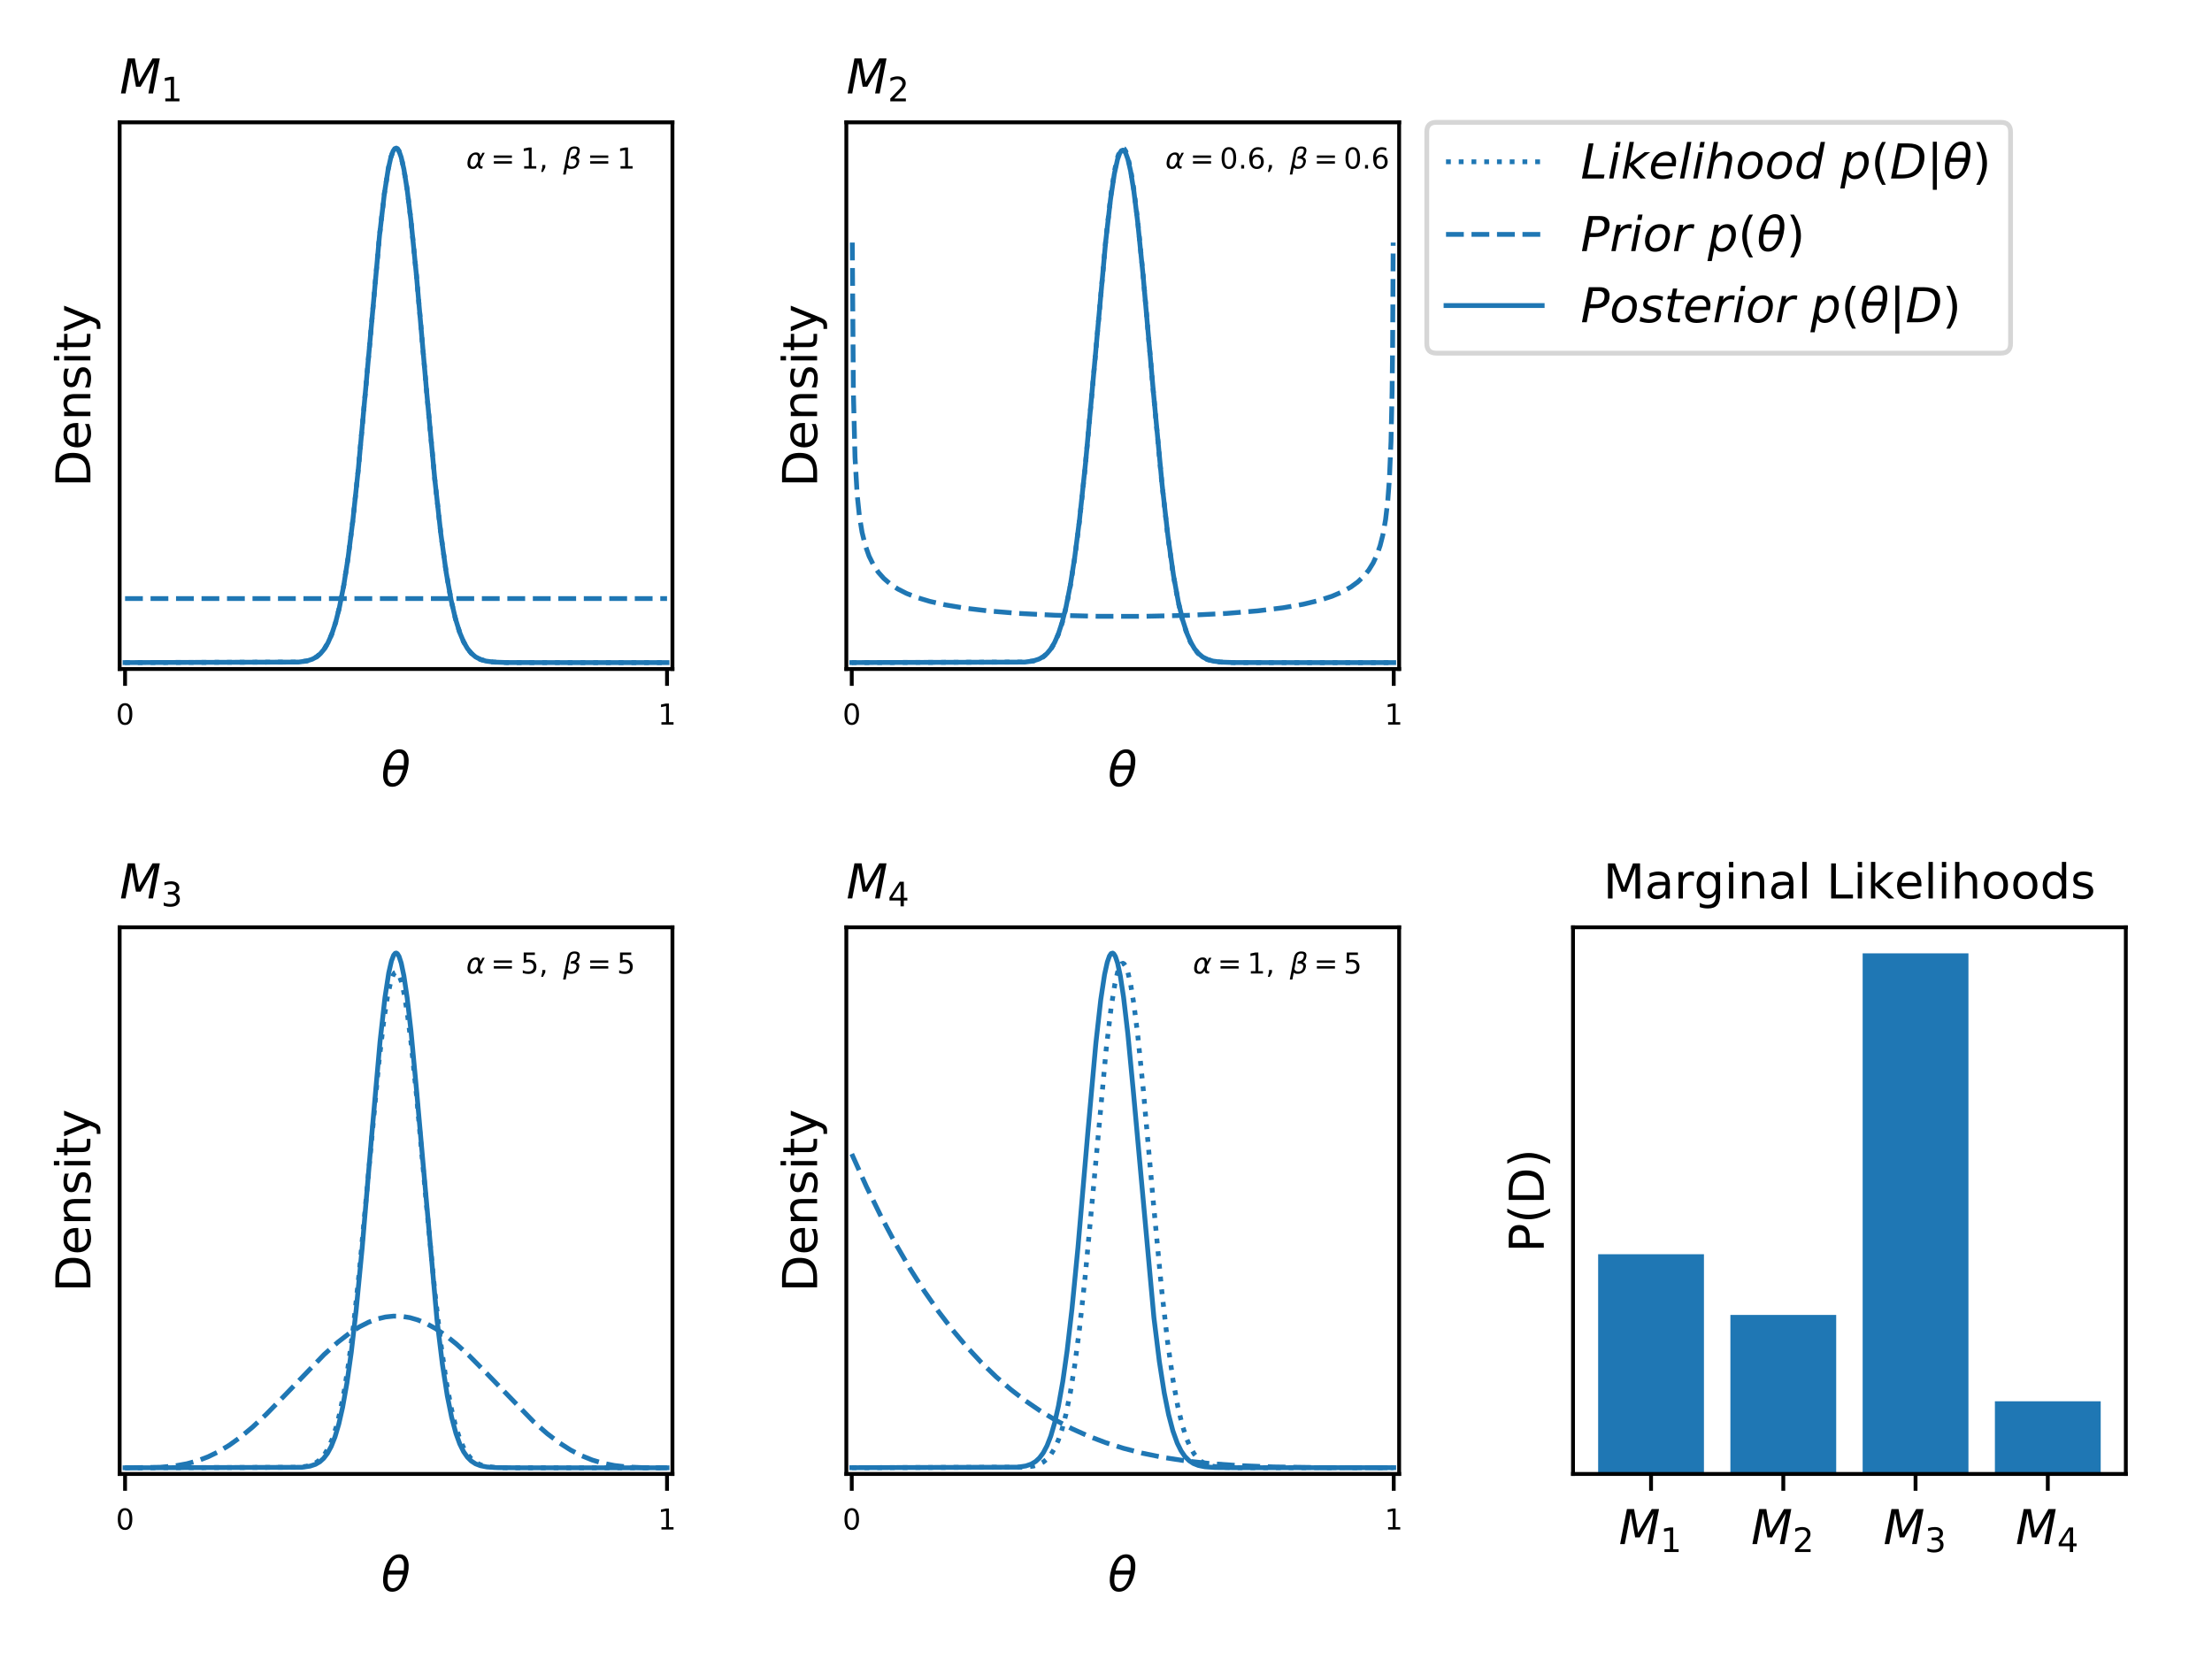 <?xml version="1.0" encoding="utf-8" standalone="no"?>
<!DOCTYPE svg PUBLIC "-//W3C//DTD SVG 1.1//EN"
  "http://www.w3.org/Graphics/SVG/1.1/DTD/svg11.dtd">
<!-- Created with matplotlib (http://matplotlib.org/) -->
<svg height="345pt" version="1.1" viewBox="0 0 460 345" width="460pt" xmlns="http://www.w3.org/2000/svg" xmlns:xlink="http://www.w3.org/1999/xlink">
 <defs>
  <style type="text/css">
*{stroke-linecap:butt;stroke-linejoin:round;}
  </style>
 </defs>
 <g id="figure_1">
  <g id="patch_1">
   <path d="M 0 345.6 
L 460.8 345.6 
L 460.8 0 
L 0 0 
z
" style="fill:#ffffff;"/>
  </g>
  <g id="axes_1">
   <g id="patch_2">
    <path d="M 24.88 139.12 
L 139.84 139.12 
L 139.84 25.44 
L 24.88 25.44 
z
" style="fill:#ffffff;"/>
   </g>
   <g id="matplotlib.axis_1">
    <g id="xtick_1">
     <g id="line2d_1">
      <defs>
       <path d="M 0 0 
L 0 3.5 
" id="m1133e0d19d" style="stroke:#000000;stroke-width:0.8;"/>
      </defs>
      <g>
       <use style="stroke:#000000;stroke-width:0.8;" x="26.007" xlink:href="#m1133e0d19d" y="139.12"/>
      </g>
     </g>
     <g id="text_1">
      <!-- 0 -->
      <defs>
       <path d="M 31.781 66.406 
Q 24.172 66.406 20.328 58.906 
Q 16.5 51.422 16.5 36.375 
Q 16.5 21.391 20.328 13.891 
Q 24.172 6.391 31.781 6.391 
Q 39.453 6.391 43.281 13.891 
Q 47.125 21.391 47.125 36.375 
Q 47.125 51.422 43.281 58.906 
Q 39.453 66.406 31.781 66.406 
z
M 31.781 74.219 
Q 44.047 74.219 50.516 64.516 
Q 56.984 54.828 56.984 36.375 
Q 56.984 17.969 50.516 8.266 
Q 44.047 -1.422 31.781 -1.422 
Q 19.531 -1.422 13.062 8.266 
Q 6.594 17.969 6.594 36.375 
Q 6.594 54.828 13.062 64.516 
Q 19.531 74.219 31.781 74.219 
z
" id="DejaVuSans-30"/>
      </defs>
      <g transform="translate(24.098 150.679)scale(0.06 -0.06)">
       <use xlink:href="#DejaVuSans-30"/>
      </g>
     </g>
    </g>
    <g id="xtick_2">
     <g id="line2d_2">
      <g>
       <use style="stroke:#000000;stroke-width:0.8;" x="138.713" xlink:href="#m1133e0d19d" y="139.12"/>
      </g>
     </g>
     <g id="text_2">
      <!-- 1 -->
      <defs>
       <path d="M 12.406 8.297 
L 28.516 8.297 
L 28.516 63.922 
L 10.984 60.406 
L 10.984 69.391 
L 28.422 72.906 
L 38.281 72.906 
L 38.281 8.297 
L 54.391 8.297 
L 54.391 0 
L 12.406 0 
z
" id="DejaVuSans-31"/>
      </defs>
      <g transform="translate(136.804 150.679)scale(0.06 -0.06)">
       <use xlink:href="#DejaVuSans-31"/>
      </g>
     </g>
    </g>
    <g id="text_3">
     <!-- $\theta$ -->
     <defs>
      <path d="M 45.516 34.672 
L 14.453 34.672 
Q 12.359 20.062 14.5 13.875 
Q 17.188 6.25 24.469 6.25 
Q 31.781 6.25 37.359 13.922 
Q 42.234 20.656 45.516 34.672 
z
M 47.016 42.969 
Q 48.344 56.844 46.625 61.719 
Q 43.953 69.438 36.766 69.438 
Q 29.297 69.438 23.828 61.812 
Q 19.531 55.672 16.156 42.969 
z
M 38.188 76.766 
Q 49.906 76.766 54.594 66.406 
Q 59.281 56.109 55.719 37.844 
Q 52.203 19.625 43.453 9.281 
Q 34.766 -1.125 23.047 -1.125 
Q 11.281 -1.125 6.641 9.281 
Q 2 19.625 5.516 37.844 
Q 9.078 56.109 17.719 66.406 
Q 26.422 76.766 38.188 76.766 
z
" id="DejaVuSans-Oblique-3b8"/>
     </defs>
     <g transform="translate(79.26 163.525)scale(0.1 -0.1)">
      <use transform="translate(0 0.234)" xlink:href="#DejaVuSans-Oblique-3b8"/>
     </g>
    </g>
   </g>
   <g id="matplotlib.axis_2">
    <g id="text_4">
     <!-- Density -->
     <defs>
      <path d="M 19.672 64.797 
L 19.672 8.109 
L 31.594 8.109 
Q 46.688 8.109 53.688 14.938 
Q 60.688 21.781 60.688 36.531 
Q 60.688 51.172 53.688 57.984 
Q 46.688 64.797 31.594 64.797 
z
M 9.812 72.906 
L 30.078 72.906 
Q 51.266 72.906 61.172 64.094 
Q 71.094 55.281 71.094 36.531 
Q 71.094 17.672 61.125 8.828 
Q 51.172 0 30.078 0 
L 9.812 0 
z
" id="DejaVuSans-44"/>
      <path d="M 56.203 29.594 
L 56.203 25.203 
L 14.891 25.203 
Q 15.484 15.922 20.484 11.062 
Q 25.484 6.203 34.422 6.203 
Q 39.594 6.203 44.453 7.469 
Q 49.312 8.734 54.109 11.281 
L 54.109 2.781 
Q 49.266 0.734 44.188 -0.344 
Q 39.109 -1.422 33.891 -1.422 
Q 20.797 -1.422 13.156 6.188 
Q 5.516 13.812 5.516 26.812 
Q 5.516 40.234 12.766 48.109 
Q 20.016 56 32.328 56 
Q 43.359 56 49.781 48.891 
Q 56.203 41.797 56.203 29.594 
z
M 47.219 32.234 
Q 47.125 39.594 43.094 43.984 
Q 39.062 48.391 32.422 48.391 
Q 24.906 48.391 20.391 44.141 
Q 15.875 39.891 15.188 32.172 
z
" id="DejaVuSans-65"/>
      <path d="M 54.891 33.016 
L 54.891 0 
L 45.906 0 
L 45.906 32.719 
Q 45.906 40.484 42.875 44.328 
Q 39.844 48.188 33.797 48.188 
Q 26.516 48.188 22.312 43.547 
Q 18.109 38.922 18.109 30.906 
L 18.109 0 
L 9.078 0 
L 9.078 54.688 
L 18.109 54.688 
L 18.109 46.188 
Q 21.344 51.125 25.703 53.562 
Q 30.078 56 35.797 56 
Q 45.219 56 50.047 50.172 
Q 54.891 44.344 54.891 33.016 
z
" id="DejaVuSans-6e"/>
      <path d="M 44.281 53.078 
L 44.281 44.578 
Q 40.484 46.531 36.375 47.5 
Q 32.281 48.484 27.875 48.484 
Q 21.188 48.484 17.844 46.438 
Q 14.5 44.391 14.5 40.281 
Q 14.5 37.156 16.891 35.375 
Q 19.281 33.594 26.516 31.984 
L 29.594 31.297 
Q 39.156 29.25 43.188 25.516 
Q 47.219 21.781 47.219 15.094 
Q 47.219 7.469 41.188 3.016 
Q 35.156 -1.422 24.609 -1.422 
Q 20.219 -1.422 15.453 -0.562 
Q 10.688 0.297 5.422 2 
L 5.422 11.281 
Q 10.406 8.688 15.234 7.391 
Q 20.062 6.109 24.812 6.109 
Q 31.156 6.109 34.562 8.281 
Q 37.984 10.453 37.984 14.406 
Q 37.984 18.062 35.516 20.016 
Q 33.062 21.969 24.703 23.781 
L 21.578 24.516 
Q 13.234 26.266 9.516 29.906 
Q 5.812 33.547 5.812 39.891 
Q 5.812 47.609 11.281 51.797 
Q 16.75 56 26.812 56 
Q 31.781 56 36.172 55.266 
Q 40.578 54.547 44.281 53.078 
z
" id="DejaVuSans-73"/>
      <path d="M 9.422 54.688 
L 18.406 54.688 
L 18.406 0 
L 9.422 0 
z
M 9.422 75.984 
L 18.406 75.984 
L 18.406 64.594 
L 9.422 64.594 
z
" id="DejaVuSans-69"/>
      <path d="M 18.312 70.219 
L 18.312 54.688 
L 36.812 54.688 
L 36.812 47.703 
L 18.312 47.703 
L 18.312 18.016 
Q 18.312 11.328 20.141 9.422 
Q 21.969 7.516 27.594 7.516 
L 36.812 7.516 
L 36.812 0 
L 27.594 0 
Q 17.188 0 13.234 3.875 
Q 9.281 7.766 9.281 18.016 
L 9.281 47.703 
L 2.688 47.703 
L 2.688 54.688 
L 9.281 54.688 
L 9.281 70.219 
z
" id="DejaVuSans-74"/>
      <path d="M 32.172 -5.078 
Q 28.375 -14.844 24.75 -17.812 
Q 21.141 -20.797 15.094 -20.797 
L 7.906 -20.797 
L 7.906 -13.281 
L 13.188 -13.281 
Q 16.891 -13.281 18.938 -11.516 
Q 21 -9.766 23.484 -3.219 
L 25.094 0.875 
L 2.984 54.688 
L 12.5 54.688 
L 29.594 11.922 
L 46.688 54.688 
L 56.203 54.688 
z
" id="DejaVuSans-79"/>
     </defs>
     <g transform="translate(18.8 101.289)rotate(-90)scale(0.1 -0.1)">
      <use xlink:href="#DejaVuSans-44"/>
      <use x="77.002" xlink:href="#DejaVuSans-65"/>
      <use x="138.525" xlink:href="#DejaVuSans-6e"/>
      <use x="201.904" xlink:href="#DejaVuSans-73"/>
      <use x="254.004" xlink:href="#DejaVuSans-69"/>
      <use x="281.787" xlink:href="#DejaVuSans-74"/>
      <use x="320.996" xlink:href="#DejaVuSans-79"/>
     </g>
    </g>
   </g>
   <g id="line2d_3">
    <path clip-path="url(#p0d84de27e0)" d="M 26.007 137.789 
L 62.109 137.682 
L 63.801 137.445 
L 64.93 137.088 
L 65.832 136.597 
L 66.622 135.944 
L 67.412 135.003 
L 68.201 133.683 
L 68.991 131.88 
L 69.781 129.481 
L 70.57 126.372 
L 71.473 121.815 
L 72.376 116.071 
L 73.391 108.124 
L 74.519 97.528 
L 76.099 80.291 
L 78.919 49.015 
L 79.934 40.26 
L 80.724 35.201 
L 81.288 32.703 
L 81.739 31.431 
L 82.078 30.919 
L 82.416 30.79 
L 82.642 30.919 
L 82.981 31.431 
L 83.432 32.703 
L 83.996 35.201 
L 84.673 39.434 
L 85.463 45.854 
L 86.591 57.128 
L 88.734 81.583 
L 90.427 99.783 
L 91.668 110.948 
L 92.796 119.097 
L 93.811 124.795 
L 94.714 128.67 
L 95.616 131.576 
L 96.406 133.457 
L 97.196 134.84 
L 97.985 135.829 
L 98.888 136.597 
L 99.903 137.134 
L 101.031 137.47 
L 102.611 137.682 
L 105.319 137.777 
L 117.39 137.789 
L 138.713 137.789 
L 138.713 137.789 
" style="fill:none;stroke:#1f77b4;stroke-dasharray:1,1.65;stroke-dashoffset:0;"/>
   </g>
   <g id="line2d_4">
    <path clip-path="url(#p0d84de27e0)" d="M 26.007 124.477 
L 138.713 124.477 
L 138.713 124.477 
" style="fill:none;stroke:#1f77b4;stroke-dasharray:3.7,1.6;stroke-dashoffset:0;"/>
   </g>
   <g id="line2d_5">
    <path clip-path="url(#p0d84de27e0)" d="M 26.007 137.789 
L 62.109 137.682 
L 63.801 137.445 
L 64.93 137.088 
L 65.832 136.597 
L 66.622 135.944 
L 67.412 135.003 
L 68.201 133.683 
L 68.991 131.88 
L 69.781 129.481 
L 70.57 126.372 
L 71.473 121.815 
L 72.376 116.071 
L 73.391 108.124 
L 74.519 97.528 
L 76.099 80.291 
L 78.919 49.015 
L 79.934 40.26 
L 80.724 35.201 
L 81.288 32.703 
L 81.739 31.431 
L 82.078 30.919 
L 82.416 30.79 
L 82.642 30.919 
L 82.981 31.431 
L 83.432 32.703 
L 83.996 35.201 
L 84.673 39.434 
L 85.463 45.854 
L 86.591 57.128 
L 88.734 81.583 
L 90.427 99.783 
L 91.668 110.948 
L 92.796 119.097 
L 93.811 124.795 
L 94.714 128.67 
L 95.616 131.576 
L 96.406 133.457 
L 97.196 134.84 
L 97.985 135.829 
L 98.888 136.597 
L 99.903 137.134 
L 101.031 137.47 
L 102.611 137.682 
L 105.319 137.777 
L 117.39 137.789 
L 138.713 137.789 
L 138.713 137.789 
" style="fill:none;stroke:#1f77b4;stroke-linecap:square;"/>
   </g>
   <g id="patch_3">
    <path d="M 24.88 139.12 
L 24.88 25.44 
" style="fill:none;stroke:#000000;stroke-linecap:square;stroke-linejoin:miter;stroke-width:0.8;"/>
   </g>
   <g id="patch_4">
    <path d="M 139.84 139.12 
L 139.84 25.44 
" style="fill:none;stroke:#000000;stroke-linecap:square;stroke-linejoin:miter;stroke-width:0.8;"/>
   </g>
   <g id="patch_5">
    <path d="M 24.88 139.12 
L 139.84 139.12 
" style="fill:none;stroke:#000000;stroke-linecap:square;stroke-linejoin:miter;stroke-width:0.8;"/>
   </g>
   <g id="patch_6">
    <path d="M 24.88 25.44 
L 139.84 25.44 
" style="fill:none;stroke:#000000;stroke-linecap:square;stroke-linejoin:miter;stroke-width:0.8;"/>
   </g>
   <g id="text_5">
    <!-- $\alpha=1,\/\/\beta=1$ -->
    <defs>
     <path d="M 40.922 25.438 
L 40.969 36.719 
Q 41.016 48.25 32.328 48.297 
Q 25.828 48.344 21.781 42.922 
Q 16.703 36.234 14.984 27.297 
Q 12.891 16.547 15.531 11.422 
Q 18.266 6.203 24.172 6.203 
Q 30.719 6.203 36.234 16.609 
z
M 33.844 55.906 
Q 49.078 56.156 48.875 40.375 
Q 48.875 40.375 56.5 54.688 
L 64.5 54.688 
L 48.734 25.047 
L 48.578 14.359 
Q 48.578 11.969 49.906 9.969 
Q 51.422 7.625 52.984 7.625 
L 57.328 7.625 
L 55.859 0 
L 50.438 0 
Q 45.844 0 42.531 4.109 
Q 40.969 6.156 40.922 10.453 
Q 37.75 5.219 32.281 0.781 
Q 29.688 -1.266 22.703 -1.219 
Q 11.281 -1.125 7.125 6.203 
Q 2.875 13.812 5.516 27.297 
Q 8.344 41.797 15.766 48.391 
Q 24.125 55.766 33.844 55.906 
z
" id="DejaVuSans-Oblique-3b1"/>
     <path d="M 10.594 45.406 
L 73.188 45.406 
L 73.188 37.203 
L 10.594 37.203 
z
M 10.594 25.484 
L 73.188 25.484 
L 73.188 17.188 
L 10.594 17.188 
z
" id="DejaVuSans-3d"/>
     <path d="M 11.719 12.406 
L 22.016 12.406 
L 22.016 4 
L 14.016 -11.625 
L 7.719 -11.625 
L 11.719 4 
z
" id="DejaVuSans-2c"/>
     <path d="M 13.625 3.375 
L 8.938 -20.797 
L -0.094 -20.797 
L 14.5 54.344 
Q 18.844 76.609 39.656 76.609 
Q 60.75 76.609 57.172 57.812 
Q 54.734 44.438 45.219 39.547 
Q 58.016 35.156 55.516 22.125 
Q 51.125 -1.078 27.484 -1.031 
Q 17.141 -0.984 13.625 3.375 
z
M 15.922 15.094 
Q 19.672 6.594 29.297 6.641 
Q 43.359 6.641 46.344 21.969 
Q 49.031 35.75 26.172 34.672 
L 27.781 42.969 
Q 45.453 42.672 48.531 58.594 
Q 50.641 69.344 39.203 69.281 
Q 26.422 69.281 23.484 54.047 
z
" id="DejaVuSans-Oblique-3b2"/>
    </defs>
    <g transform="translate(96.939 35.078)scale(0.06 -0.06)">
     <use transform="translate(0 0.391)" xlink:href="#DejaVuSans-Oblique-3b1"/>
     <use transform="translate(85.4 0.391)" xlink:href="#DejaVuSans-3d"/>
     <use transform="translate(188.672 0.391)" xlink:href="#DejaVuSans-31"/>
     <use transform="translate(252.295 0.391)" xlink:href="#DejaVuSans-2c"/>
     <use transform="translate(336.036 0.391)" xlink:href="#DejaVuSans-Oblique-3b2"/>
     <use transform="translate(419.337 0.391)" xlink:href="#DejaVuSans-3d"/>
     <use transform="translate(522.608 0.391)" xlink:href="#DejaVuSans-31"/>
    </g>
   </g>
   <g id="text_6">
    <!-- $M_1$ -->
    <defs>
     <path d="M 16.891 72.906 
L 31.688 72.906 
L 40.188 23.781 
L 68.406 72.906 
L 83.594 72.906 
L 69.391 0 
L 59.812 0 
L 72.219 63.922 
L 43.609 14.016 
L 33.984 14.016 
L 24.703 64.109 
L 12.312 0 
L 2.688 0 
z
" id="DejaVuSans-Oblique-4d"/>
    </defs>
    <g transform="translate(24.88 19.44)scale(0.1 -0.1)">
     <use transform="translate(0 0.094)" xlink:href="#DejaVuSans-Oblique-4d"/>
     <use transform="translate(86.279 -16.312)scale(0.7)" xlink:href="#DejaVuSans-31"/>
    </g>
   </g>
  </g>
  <g id="axes_2">
   <g id="patch_7">
    <path d="M 176 139.12 
L 290.96 139.12 
L 290.96 25.44 
L 176 25.44 
z
" style="fill:#ffffff;"/>
   </g>
   <g id="matplotlib.axis_3">
    <g id="xtick_3">
     <g id="line2d_6">
      <g>
       <use style="stroke:#000000;stroke-width:0.8;" x="177.127" xlink:href="#m1133e0d19d" y="139.12"/>
      </g>
     </g>
     <g id="text_7">
      <!-- 0 -->
      <g transform="translate(175.218 150.679)scale(0.06 -0.06)">
       <use xlink:href="#DejaVuSans-30"/>
      </g>
     </g>
    </g>
    <g id="xtick_4">
     <g id="line2d_7">
      <g>
       <use style="stroke:#000000;stroke-width:0.8;" x="289.833" xlink:href="#m1133e0d19d" y="139.12"/>
      </g>
     </g>
     <g id="text_8">
      <!-- 1 -->
      <g transform="translate(287.924 150.679)scale(0.06 -0.06)">
       <use xlink:href="#DejaVuSans-31"/>
      </g>
     </g>
    </g>
    <g id="text_9">
     <!-- $\theta$ -->
     <g transform="translate(230.38 163.525)scale(0.1 -0.1)">
      <use transform="translate(0 0.234)" xlink:href="#DejaVuSans-Oblique-3b8"/>
     </g>
    </g>
   </g>
   <g id="matplotlib.axis_4">
    <g id="text_10">
     <!-- Density -->
     <g transform="translate(169.92 101.289)rotate(-90)scale(0.1 -0.1)">
      <use xlink:href="#DejaVuSans-44"/>
      <use x="77.002" xlink:href="#DejaVuSans-65"/>
      <use x="138.525" xlink:href="#DejaVuSans-6e"/>
      <use x="201.904" xlink:href="#DejaVuSans-73"/>
      <use x="254.004" xlink:href="#DejaVuSans-69"/>
      <use x="281.787" xlink:href="#DejaVuSans-74"/>
      <use x="320.996" xlink:href="#DejaVuSans-79"/>
     </g>
    </g>
   </g>
   <g id="line2d_8">
    <path clip-path="url(#p2eaca0a9a7)" d="M 177.127 137.789 
L 213.229 137.682 
L 214.921 137.445 
L 216.05 137.088 
L 216.952 136.597 
L 217.742 135.944 
L 218.532 135.003 
L 219.321 133.683 
L 220.111 131.88 
L 220.901 129.481 
L 221.69 126.372 
L 222.593 121.815 
L 223.496 116.071 
L 224.511 108.124 
L 225.639 97.528 
L 227.219 80.291 
L 230.039 49.015 
L 231.054 40.26 
L 231.844 35.201 
L 232.408 32.703 
L 232.859 31.431 
L 233.198 30.919 
L 233.536 30.79 
L 233.762 30.919 
L 234.101 31.431 
L 234.552 32.703 
L 235.116 35.201 
L 235.793 39.434 
L 236.583 45.854 
L 237.711 57.128 
L 239.854 81.583 
L 241.547 99.783 
L 242.788 110.948 
L 243.916 119.097 
L 244.931 124.795 
L 245.834 128.67 
L 246.736 131.576 
L 247.526 133.457 
L 248.316 134.84 
L 249.105 135.829 
L 250.008 136.597 
L 251.023 137.134 
L 252.151 137.47 
L 253.731 137.682 
L 256.439 137.777 
L 268.51 137.789 
L 289.833 137.789 
L 289.833 137.789 
" style="fill:none;stroke:#1f77b4;stroke-dasharray:1,1.65;stroke-dashoffset:0;"/>
   </g>
   <g id="line2d_9">
    <path clip-path="url(#p2eaca0a9a7)" d="M 177.24 50.442 
L 177.466 81.458 
L 177.804 95.046 
L 178.255 102.889 
L 178.707 107.235 
L 179.271 110.693 
L 179.948 113.45 
L 180.737 115.675 
L 181.64 117.496 
L 182.655 119.007 
L 183.783 120.278 
L 185.137 121.444 
L 186.717 122.487 
L 188.522 123.406 
L 190.665 124.248 
L 193.373 125.061 
L 196.645 125.797 
L 200.706 126.47 
L 205.67 127.06 
L 211.875 127.563 
L 219.434 127.944 
L 228.234 128.16 
L 237.711 128.172 
L 246.962 127.964 
L 254.972 127.571 
L 261.515 127.037 
L 266.818 126.389 
L 270.992 125.662 
L 274.264 124.878 
L 276.972 124.005 
L 279.115 123.088 
L 280.92 122.073 
L 282.387 120.996 
L 283.628 119.81 
L 284.643 118.551 
L 285.546 117.092 
L 286.336 115.401 
L 287.012 113.45 
L 287.577 111.232 
L 288.141 108.054 
L 288.592 104.181 
L 288.93 99.662 
L 289.269 91.831 
L 289.494 81.458 
L 289.607 71.566 
L 289.72 50.442 
L 289.72 50.442 
" style="fill:none;stroke:#1f77b4;stroke-dasharray:3.7,1.6;stroke-dashoffset:0;"/>
   </g>
   <g id="line2d_10">
    <path clip-path="url(#p2eaca0a9a7)" d="M 177.127 137.789 
L 213.116 137.686 
L 214.809 137.456 
L 216.05 137.062 
L 216.952 136.558 
L 217.742 135.89 
L 218.532 134.931 
L 219.321 133.591 
L 220.111 131.765 
L 220.901 129.343 
L 221.69 126.211 
L 222.593 121.634 
L 223.496 115.879 
L 224.511 107.936 
L 225.752 96.225 
L 227.331 78.945 
L 229.926 50.322 
L 230.942 41.421 
L 231.731 36.18 
L 232.408 33.103 
L 232.859 31.846 
L 233.198 31.339 
L 233.536 31.212 
L 233.762 31.339 
L 234.101 31.846 
L 234.552 33.103 
L 235.116 35.572 
L 235.793 39.757 
L 236.583 46.105 
L 237.711 57.264 
L 239.854 81.516 
L 241.659 100.718 
L 242.9 111.658 
L 244.029 119.618 
L 245.044 125.172 
L 245.946 128.941 
L 246.849 131.765 
L 247.639 133.591 
L 248.428 134.931 
L 249.218 135.89 
L 250.121 136.635 
L 251.136 137.155 
L 252.264 137.479 
L 253.844 137.686 
L 256.551 137.777 
L 268.961 137.789 
L 289.833 137.789 
L 289.833 137.789 
" style="fill:none;stroke:#1f77b4;stroke-linecap:square;"/>
   </g>
   <g id="patch_8">
    <path d="M 176 139.12 
L 176 25.44 
" style="fill:none;stroke:#000000;stroke-linecap:square;stroke-linejoin:miter;stroke-width:0.8;"/>
   </g>
   <g id="patch_9">
    <path d="M 290.96 139.12 
L 290.96 25.44 
" style="fill:none;stroke:#000000;stroke-linecap:square;stroke-linejoin:miter;stroke-width:0.8;"/>
   </g>
   <g id="patch_10">
    <path d="M 176 139.12 
L 290.96 139.12 
" style="fill:none;stroke:#000000;stroke-linecap:square;stroke-linejoin:miter;stroke-width:0.8;"/>
   </g>
   <g id="patch_11">
    <path d="M 176 25.44 
L 290.96 25.44 
" style="fill:none;stroke:#000000;stroke-linecap:square;stroke-linejoin:miter;stroke-width:0.8;"/>
   </g>
   <g id="text_11">
    <!-- $\alpha=0.6,\/\/\beta=0.6$ -->
    <defs>
     <path d="M 10.688 12.406 
L 21 12.406 
L 21 0 
L 10.688 0 
z
" id="DejaVuSans-2e"/>
     <path d="M 33.016 40.375 
Q 26.375 40.375 22.484 35.828 
Q 18.609 31.297 18.609 23.391 
Q 18.609 15.531 22.484 10.953 
Q 26.375 6.391 33.016 6.391 
Q 39.656 6.391 43.531 10.953 
Q 47.406 15.531 47.406 23.391 
Q 47.406 31.297 43.531 35.828 
Q 39.656 40.375 33.016 40.375 
z
M 52.594 71.297 
L 52.594 62.312 
Q 48.875 64.062 45.094 64.984 
Q 41.312 65.922 37.594 65.922 
Q 27.828 65.922 22.672 59.328 
Q 17.531 52.734 16.797 39.406 
Q 19.672 43.656 24.016 45.922 
Q 28.375 48.188 33.594 48.188 
Q 44.578 48.188 50.953 41.516 
Q 57.328 34.859 57.328 23.391 
Q 57.328 12.156 50.688 5.359 
Q 44.047 -1.422 33.016 -1.422 
Q 20.359 -1.422 13.672 8.266 
Q 6.984 17.969 6.984 36.375 
Q 6.984 53.656 15.188 63.938 
Q 23.391 74.219 37.203 74.219 
Q 40.922 74.219 44.703 73.484 
Q 48.484 72.75 52.594 71.297 
z
" id="DejaVuSans-36"/>
    </defs>
    <g transform="translate(242.329 35.078)scale(0.06 -0.06)">
     <use transform="translate(0 0.391)" xlink:href="#DejaVuSans-Oblique-3b1"/>
     <use transform="translate(85.4 0.391)" xlink:href="#DejaVuSans-3d"/>
     <use transform="translate(188.672 0.391)" xlink:href="#DejaVuSans-30"/>
     <use transform="translate(252.295 0.391)" xlink:href="#DejaVuSans-2e"/>
     <use transform="translate(284.082 0.391)" xlink:href="#DejaVuSans-36"/>
     <use transform="translate(347.705 0.391)" xlink:href="#DejaVuSans-2c"/>
     <use transform="translate(431.446 0.391)" xlink:href="#DejaVuSans-Oblique-3b2"/>
     <use transform="translate(514.747 0.391)" xlink:href="#DejaVuSans-3d"/>
     <use transform="translate(618.018 0.391)" xlink:href="#DejaVuSans-30"/>
     <use transform="translate(681.641 0.391)" xlink:href="#DejaVuSans-2e"/>
     <use transform="translate(713.428 0.391)" xlink:href="#DejaVuSans-36"/>
    </g>
   </g>
   <g id="text_12">
    <!-- $M_2$ -->
    <defs>
     <path d="M 19.188 8.297 
L 53.609 8.297 
L 53.609 0 
L 7.328 0 
L 7.328 8.297 
Q 12.938 14.109 22.625 23.891 
Q 32.328 33.688 34.812 36.531 
Q 39.547 41.844 41.422 45.531 
Q 43.312 49.219 43.312 52.781 
Q 43.312 58.594 39.234 62.25 
Q 35.156 65.922 28.609 65.922 
Q 23.969 65.922 18.812 64.312 
Q 13.672 62.703 7.812 59.422 
L 7.812 69.391 
Q 13.766 71.781 18.938 73 
Q 24.125 74.219 28.422 74.219 
Q 39.75 74.219 46.484 68.547 
Q 53.219 62.891 53.219 53.422 
Q 53.219 48.922 51.531 44.891 
Q 49.859 40.875 45.406 35.406 
Q 44.188 33.984 37.641 27.219 
Q 31.109 20.453 19.188 8.297 
z
" id="DejaVuSans-32"/>
    </defs>
    <g transform="translate(176 19.44)scale(0.1 -0.1)">
     <use transform="translate(0 0.094)" xlink:href="#DejaVuSans-Oblique-4d"/>
     <use transform="translate(86.279 -16.312)scale(0.7)" xlink:href="#DejaVuSans-32"/>
    </g>
   </g>
   <g id="legend_1">
    <g id="patch_12">
     <path d="M 298.708 73.44 
L 416.108 73.44 
Q 418.108 73.44 418.108 71.44 
L 418.108 27.44 
Q 418.108 25.44 416.108 25.44 
L 298.708 25.44 
Q 296.708 25.44 296.708 27.44 
L 296.708 71.44 
Q 296.708 73.44 298.708 73.44 
z
" style="fill:#ffffff;opacity:0.8;stroke:#cccccc;stroke-linejoin:miter;"/>
    </g>
    <g id="line2d_11">
     <path d="M 300.708 33.64 
L 320.708 33.64 
" style="fill:none;stroke:#1f77b4;stroke-dasharray:1,1.65;stroke-dashoffset:0;"/>
    </g>
    <g id="line2d_12"/>
    <g id="text_13">
     <!-- $Likelihood\/\/p(D|\theta$) -->
     <defs>
      <path d="M 16.797 72.906 
L 26.703 72.906 
L 14.203 8.203 
L 49.703 8.203 
L 48.094 0 
L 2.688 0 
z
" id="DejaVuSans-Oblique-4c"/>
      <path d="M 18.312 75.984 
L 27.297 75.984 
L 25.094 64.594 
L 16.109 64.594 
z
M 14.203 54.688 
L 23.188 54.688 
L 12.5 0 
L 3.516 0 
z
" id="DejaVuSans-Oblique-69"/>
      <path d="M 18.312 75.984 
L 27.297 75.984 
L 18.703 31.688 
L 49.516 54.688 
L 61.188 54.688 
L 26.812 28.516 
L 51.906 0 
L 41.016 0 
L 17.672 26.703 
L 12.5 0 
L 3.516 0 
z
" id="DejaVuSans-Oblique-6b"/>
      <path d="M 48.094 32.234 
Q 48.25 33.016 48.312 33.844 
Q 48.391 34.672 48.391 35.5 
Q 48.391 41.453 44.891 44.922 
Q 41.406 48.391 35.406 48.391 
Q 28.719 48.391 23.578 44.156 
Q 18.453 39.938 15.828 32.172 
z
M 55.906 25.203 
L 14.109 25.203 
Q 13.812 23.344 13.719 22.266 
Q 13.625 21.188 13.625 20.406 
Q 13.625 13.625 17.797 9.906 
Q 21.969 6.203 29.594 6.203 
Q 35.453 6.203 40.672 7.516 
Q 45.906 8.844 50.391 11.375 
L 48.688 2.484 
Q 43.844 0.531 38.688 -0.438 
Q 33.547 -1.422 28.219 -1.422 
Q 16.844 -1.422 10.719 4.016 
Q 4.594 9.469 4.594 19.484 
Q 4.594 28.031 7.641 35.375 
Q 10.688 42.719 16.609 48.484 
Q 20.406 52.094 25.656 54.047 
Q 30.906 56 36.812 56 
Q 46.094 56 51.578 50.438 
Q 57.078 44.875 57.078 35.5 
Q 57.078 33.25 56.781 30.688 
Q 56.5 28.125 55.906 25.203 
z
" id="DejaVuSans-Oblique-65"/>
      <path d="M 18.312 75.984 
L 27.297 75.984 
L 12.5 0 
L 3.516 0 
z
" id="DejaVuSans-Oblique-6c"/>
      <path d="M 55.719 33.016 
L 49.312 0 
L 40.281 0 
L 46.688 32.672 
Q 47.125 34.969 47.359 36.719 
Q 47.609 38.484 47.609 39.5 
Q 47.609 43.609 45.016 45.891 
Q 42.438 48.188 37.797 48.188 
Q 30.562 48.188 25.266 43.297 
Q 19.969 38.422 18.406 30.328 
L 12.5 0 
L 3.516 0 
L 18.312 75.984 
L 27.297 75.984 
L 21.484 46.094 
Q 24.906 50.688 30.219 53.344 
Q 35.547 56 41.406 56 
Q 48.641 56 52.609 52.094 
Q 56.594 48.188 56.594 41.109 
Q 56.594 39.359 56.375 37.359 
Q 56.156 35.359 55.719 33.016 
z
" id="DejaVuSans-Oblique-68"/>
      <path d="M 25.391 -1.422 
Q 15.766 -1.422 10.172 4.516 
Q 4.594 10.453 4.594 20.703 
Q 4.594 26.656 6.516 32.828 
Q 8.453 39.016 11.531 43.219 
Q 16.359 49.75 22.312 52.875 
Q 28.266 56 35.797 56 
Q 45.125 56 50.859 50.188 
Q 56.594 44.391 56.594 35.016 
Q 56.594 28.516 54.688 22.062 
Q 52.781 15.625 49.703 11.375 
Q 44.922 4.828 38.969 1.703 
Q 33.016 -1.422 25.391 -1.422 
z
M 13.922 21 
Q 13.922 13.578 17.016 9.891 
Q 20.125 6.203 26.422 6.203 
Q 35.453 6.203 41.375 14.078 
Q 47.312 21.969 47.312 34.078 
Q 47.312 41.156 44.141 44.766 
Q 40.969 48.391 34.812 48.391 
Q 29.734 48.391 25.781 46.016 
Q 21.828 43.656 18.703 38.812 
Q 16.406 35.203 15.156 30.562 
Q 13.922 25.922 13.922 21 
z
" id="DejaVuSans-Oblique-6f"/>
      <path d="M 41.797 8.203 
Q 38.188 3.469 33.25 1.016 
Q 28.328 -1.422 22.312 -1.422 
Q 14.109 -1.422 9.344 4.172 
Q 4.594 9.766 4.594 19.484 
Q 4.594 27.594 7.469 34.938 
Q 10.359 42.281 15.828 48.094 
Q 19.438 51.953 23.969 53.969 
Q 28.516 56 33.5 56 
Q 38.766 56 42.797 53.453 
Q 46.828 50.922 49.031 46.188 
L 54.891 75.984 
L 63.922 75.984 
L 49.125 0 
L 40.094 0 
z
M 13.922 21.094 
Q 13.922 14.016 17.109 10.062 
Q 20.312 6.109 25.984 6.109 
Q 30.172 6.109 33.766 8.125 
Q 37.359 10.156 40.094 14.109 
Q 42.969 18.219 44.625 23.578 
Q 46.297 28.953 46.297 34.188 
Q 46.297 40.969 43.094 44.766 
Q 39.891 48.578 34.281 48.578 
Q 30.031 48.578 26.359 46.578 
Q 22.703 44.578 20.125 40.828 
Q 17.281 36.766 15.594 31.391 
Q 13.922 26.031 13.922 21.094 
z
" id="DejaVuSans-Oblique-64"/>
      <path d="M 49.609 33.688 
Q 49.609 40.875 46.484 44.672 
Q 43.359 48.484 37.5 48.484 
Q 33.5 48.484 29.859 46.438 
Q 26.219 44.391 23.391 40.484 
Q 20.609 36.625 18.938 31.156 
Q 17.281 25.688 17.281 20.312 
Q 17.281 13.484 20.406 9.797 
Q 23.531 6.109 29.297 6.109 
Q 33.547 6.109 37.188 8.109 
Q 40.828 10.109 43.406 13.922 
Q 46.188 17.922 47.891 23.344 
Q 49.609 28.766 49.609 33.688 
z
M 21.781 46.391 
Q 25.391 51.125 30.297 53.562 
Q 35.203 56 41.219 56 
Q 49.609 56 54.25 50.5 
Q 58.891 45.016 58.891 35.109 
Q 58.891 27 56 19.656 
Q 53.125 12.312 47.703 6.5 
Q 44.094 2.641 39.547 0.609 
Q 35.016 -1.422 29.984 -1.422 
Q 24.172 -1.422 20.219 1 
Q 16.266 3.422 14.312 8.203 
L 8.688 -20.797 
L -0.297 -20.797 
L 14.406 54.688 
L 23.391 54.688 
z
" id="DejaVuSans-Oblique-70"/>
      <path d="M 31 75.875 
Q 24.469 64.656 21.281 53.656 
Q 18.109 42.672 18.109 31.391 
Q 18.109 20.125 21.312 9.062 
Q 24.516 -2 31 -13.188 
L 23.188 -13.188 
Q 15.875 -1.703 12.234 9.375 
Q 8.594 20.453 8.594 31.391 
Q 8.594 42.281 12.203 53.312 
Q 15.828 64.359 23.188 75.875 
z
" id="DejaVuSans-28"/>
      <path d="M 16.891 72.906 
L 38.094 72.906 
Q 54.984 72.906 63.594 65.75 
Q 72.219 58.594 72.219 44.484 
Q 72.219 35.156 68.938 26.531 
Q 65.672 17.922 59.906 12.016 
Q 54.109 5.953 45.172 2.969 
Q 36.234 0 24.031 0 
L 2.688 0 
z
M 25.203 64.797 
L 14.203 8.109 
L 27.094 8.109 
Q 43.656 8.109 52.734 17.625 
Q 61.812 27.156 61.812 44.484 
Q 61.812 54.984 55.953 59.891 
Q 50.094 64.797 37.594 64.797 
z
" id="DejaVuSans-Oblique-44"/>
      <path d="M 21 76.422 
L 21 -23.578 
L 12.703 -23.578 
L 12.703 76.422 
z
" id="DejaVuSans-7c"/>
      <path d="M 8.016 75.875 
L 15.828 75.875 
Q 23.141 64.359 26.781 53.312 
Q 30.422 42.281 30.422 31.391 
Q 30.422 20.453 26.781 9.375 
Q 23.141 -1.703 15.828 -13.188 
L 8.016 -13.188 
Q 14.5 -2 17.703 9.062 
Q 20.906 20.125 20.906 31.391 
Q 20.906 42.672 17.703 53.656 
Q 14.5 64.656 8.016 75.875 
z
" id="DejaVuSans-29"/>
     </defs>
     <g transform="translate(328.708 37.14)scale(0.1 -0.1)">
      <use transform="translate(0 0.234)" xlink:href="#DejaVuSans-Oblique-4c"/>
      <use transform="translate(55.713 0.234)" xlink:href="#DejaVuSans-Oblique-69"/>
      <use transform="translate(83.496 0.234)" xlink:href="#DejaVuSans-Oblique-6b"/>
      <use transform="translate(141.406 0.234)" xlink:href="#DejaVuSans-Oblique-65"/>
      <use transform="translate(202.93 0.234)" xlink:href="#DejaVuSans-Oblique-6c"/>
      <use transform="translate(230.713 0.234)" xlink:href="#DejaVuSans-Oblique-69"/>
      <use transform="translate(258.496 0.234)" xlink:href="#DejaVuSans-Oblique-68"/>
      <use transform="translate(321.875 0.234)" xlink:href="#DejaVuSans-Oblique-6f"/>
      <use transform="translate(383.057 0.234)" xlink:href="#DejaVuSans-Oblique-6f"/>
      <use transform="translate(444.238 0.234)" xlink:href="#DejaVuSans-Oblique-64"/>
      <use transform="translate(540.186 0.234)" xlink:href="#DejaVuSans-Oblique-70"/>
      <use transform="translate(603.663 0.234)" xlink:href="#DejaVuSans-28"/>
      <use transform="translate(642.676 0.234)" xlink:href="#DejaVuSans-Oblique-44"/>
      <use transform="translate(719.678 0.234)" xlink:href="#DejaVuSans-7c"/>
      <use transform="translate(753.37 0.234)" xlink:href="#DejaVuSans-Oblique-3b8"/>
      <use transform="translate(814.551 0.234)" xlink:href="#DejaVuSans-29"/>
     </g>
    </g>
    <g id="line2d_13">
     <path d="M 300.708 48.74 
L 320.708 48.74 
" style="fill:none;stroke:#1f77b4;stroke-dasharray:3.7,1.6;stroke-dashoffset:0;"/>
    </g>
    <g id="line2d_14"/>
    <g id="text_14">
     <!-- $Prior\/\/p(\theta)$ -->
     <defs>
      <path d="M 16.891 72.906 
L 39.703 72.906 
Q 49.656 72.906 54.875 68.266 
Q 60.109 63.625 60.109 54.688 
Q 60.109 42.672 52.391 35.984 
Q 44.672 29.297 30.719 29.297 
L 18.312 29.297 
L 12.594 0 
L 2.688 0 
z
M 25.203 64.797 
L 19.922 37.406 
L 32.328 37.406 
Q 40.719 37.406 45.203 41.703 
Q 49.703 46 49.703 54 
Q 49.703 59.125 46.656 61.953 
Q 43.609 64.797 38.094 64.797 
z
" id="DejaVuSans-Oblique-50"/>
      <path d="M 44.578 46.391 
Q 43.219 47.125 41.453 47.516 
Q 39.703 47.906 37.703 47.906 
Q 30.516 47.906 25.141 42.453 
Q 19.781 37.016 18.016 27.875 
L 12.5 0 
L 3.516 0 
L 14.203 54.688 
L 23.188 54.688 
L 21.484 46.188 
Q 25.047 50.922 30 53.453 
Q 34.969 56 40.578 56 
Q 42.047 56 43.453 55.828 
Q 44.875 55.672 46.297 55.281 
z
" id="DejaVuSans-Oblique-72"/>
     </defs>
     <g transform="translate(328.708 52.24)scale(0.1 -0.1)">
      <use transform="translate(0 0.234)" xlink:href="#DejaVuSans-Oblique-50"/>
      <use transform="translate(60.303 0.234)" xlink:href="#DejaVuSans-Oblique-72"/>
      <use transform="translate(101.416 0.234)" xlink:href="#DejaVuSans-Oblique-69"/>
      <use transform="translate(129.199 0.234)" xlink:href="#DejaVuSans-Oblique-6f"/>
      <use transform="translate(190.381 0.234)" xlink:href="#DejaVuSans-Oblique-72"/>
      <use transform="translate(263.965 0.234)" xlink:href="#DejaVuSans-Oblique-70"/>
      <use transform="translate(327.442 0.234)" xlink:href="#DejaVuSans-28"/>
      <use transform="translate(366.456 0.234)" xlink:href="#DejaVuSans-Oblique-3b8"/>
      <use transform="translate(427.637 0.234)" xlink:href="#DejaVuSans-29"/>
     </g>
    </g>
    <g id="line2d_15">
     <path d="M 300.708 63.54 
L 320.708 63.54 
" style="fill:none;stroke:#1f77b4;stroke-linecap:square;"/>
    </g>
    <g id="line2d_16"/>
    <g id="text_15">
     <!-- $Posterior\/\/p(\theta|D)$ -->
     <defs>
      <path d="M 50 53.078 
L 48.297 44.578 
Q 44.734 46.531 40.766 47.5 
Q 36.812 48.484 32.625 48.484 
Q 25.531 48.484 21.453 46.062 
Q 17.391 43.656 17.391 39.5 
Q 17.391 34.672 26.859 32.078 
Q 27.594 31.891 27.938 31.781 
L 30.812 30.906 
Q 39.797 28.422 42.797 25.688 
Q 45.797 22.953 45.797 18.219 
Q 45.797 9.516 38.891 4.047 
Q 31.984 -1.422 20.797 -1.422 
Q 16.453 -1.422 11.672 -0.578 
Q 6.891 0.25 1.125 2 
L 2.875 11.281 
Q 7.812 8.734 12.594 7.422 
Q 17.391 6.109 21.781 6.109 
Q 28.375 6.109 32.5 8.938 
Q 36.625 11.766 36.625 16.109 
Q 36.625 20.797 25.781 23.688 
L 24.859 23.922 
L 21.781 24.703 
Q 14.938 26.516 11.766 29.469 
Q 8.594 32.422 8.594 37.016 
Q 8.594 45.75 15.156 50.875 
Q 21.734 56 33.016 56 
Q 37.453 56 41.672 55.266 
Q 45.906 54.547 50 53.078 
z
" id="DejaVuSans-Oblique-73"/>
      <path d="M 42.281 54.688 
L 40.922 47.703 
L 23 47.703 
L 17.188 18.016 
Q 16.891 16.359 16.75 15.234 
Q 16.609 14.109 16.609 13.484 
Q 16.609 10.359 18.484 8.938 
Q 20.359 7.516 24.516 7.516 
L 33.594 7.516 
L 32.078 0 
L 23.484 0 
Q 15.484 0 11.547 3.125 
Q 7.625 6.25 7.625 12.594 
Q 7.625 13.719 7.766 15.062 
Q 7.906 16.406 8.203 18.016 
L 14.016 47.703 
L 6.391 47.703 
L 7.812 54.688 
L 15.281 54.688 
L 18.312 70.219 
L 27.297 70.219 
L 24.312 54.688 
z
" id="DejaVuSans-Oblique-74"/>
     </defs>
     <g transform="translate(328.708 67.04)scale(0.1 -0.1)">
      <use transform="translate(0 0.234)" xlink:href="#DejaVuSans-Oblique-50"/>
      <use transform="translate(60.303 0.234)" xlink:href="#DejaVuSans-Oblique-6f"/>
      <use transform="translate(121.484 0.234)" xlink:href="#DejaVuSans-Oblique-73"/>
      <use transform="translate(173.584 0.234)" xlink:href="#DejaVuSans-Oblique-74"/>
      <use transform="translate(212.793 0.234)" xlink:href="#DejaVuSans-Oblique-65"/>
      <use transform="translate(274.316 0.234)" xlink:href="#DejaVuSans-Oblique-72"/>
      <use transform="translate(315.43 0.234)" xlink:href="#DejaVuSans-Oblique-69"/>
      <use transform="translate(343.213 0.234)" xlink:href="#DejaVuSans-Oblique-6f"/>
      <use transform="translate(404.395 0.234)" xlink:href="#DejaVuSans-Oblique-72"/>
      <use transform="translate(477.979 0.234)" xlink:href="#DejaVuSans-Oblique-70"/>
      <use transform="translate(541.456 0.234)" xlink:href="#DejaVuSans-28"/>
      <use transform="translate(580.469 0.234)" xlink:href="#DejaVuSans-Oblique-3b8"/>
      <use transform="translate(641.651 0.234)" xlink:href="#DejaVuSans-7c"/>
      <use transform="translate(675.342 0.234)" xlink:href="#DejaVuSans-Oblique-44"/>
      <use transform="translate(752.344 0.234)" xlink:href="#DejaVuSans-29"/>
     </g>
    </g>
   </g>
  </g>
  <g id="axes_3"/>
  <g id="axes_4">
   <g id="patch_13">
    <path d="M 24.88 306.52 
L 139.84 306.52 
L 139.84 192.84 
L 24.88 192.84 
z
" style="fill:#ffffff;"/>
   </g>
   <g id="matplotlib.axis_5">
    <g id="xtick_5">
     <g id="line2d_17">
      <g>
       <use style="stroke:#000000;stroke-width:0.8;" x="26.007" xlink:href="#m1133e0d19d" y="306.52"/>
      </g>
     </g>
     <g id="text_16">
      <!-- 0 -->
      <g transform="translate(24.098 318.079)scale(0.06 -0.06)">
       <use xlink:href="#DejaVuSans-30"/>
      </g>
     </g>
    </g>
    <g id="xtick_6">
     <g id="line2d_18">
      <g>
       <use style="stroke:#000000;stroke-width:0.8;" x="138.713" xlink:href="#m1133e0d19d" y="306.52"/>
      </g>
     </g>
     <g id="text_17">
      <!-- 1 -->
      <g transform="translate(136.804 318.079)scale(0.06 -0.06)">
       <use xlink:href="#DejaVuSans-31"/>
      </g>
     </g>
    </g>
    <g id="text_18">
     <!-- $\theta$ -->
     <g transform="translate(79.26 330.925)scale(0.1 -0.1)">
      <use transform="translate(0 0.234)" xlink:href="#DejaVuSans-Oblique-3b8"/>
     </g>
    </g>
   </g>
   <g id="matplotlib.axis_6">
    <g id="text_19">
     <!-- Density -->
     <g transform="translate(18.8 268.689)rotate(-90)scale(0.1 -0.1)">
      <use xlink:href="#DejaVuSans-44"/>
      <use x="77.002" xlink:href="#DejaVuSans-65"/>
      <use x="138.525" xlink:href="#DejaVuSans-6e"/>
      <use x="201.904" xlink:href="#DejaVuSans-73"/>
      <use x="254.004" xlink:href="#DejaVuSans-69"/>
      <use x="281.787" xlink:href="#DejaVuSans-74"/>
      <use x="320.996" xlink:href="#DejaVuSans-79"/>
     </g>
    </g>
   </g>
   <g id="line2d_19">
    <path clip-path="url(#pa5d43614f9)" d="M 26.007 305.238 
L 62.109 305.135 
L 63.801 304.907 
L 65.042 304.515 
L 65.945 304.014 
L 66.735 303.35 
L 67.524 302.397 
L 68.314 301.066 
L 69.104 299.254 
L 69.894 296.852 
L 70.683 293.751 
L 71.586 289.224 
L 72.488 283.544 
L 73.504 275.721 
L 74.745 264.226 
L 76.437 246.095 
L 78.806 220.79 
L 79.822 212.124 
L 80.611 207.018 
L 81.288 204.019 
L 81.739 202.794 
L 82.078 202.3 
L 82.416 202.176 
L 82.642 202.3 
L 82.981 202.794 
L 83.432 204.019 
L 83.996 206.425 
L 84.673 210.502 
L 85.463 216.686 
L 86.591 227.545 
L 88.734 251.101 
L 90.427 268.631 
L 91.668 279.384 
L 92.796 287.234 
L 93.811 292.722 
L 94.714 296.454 
L 95.616 299.254 
L 96.406 301.066 
L 97.196 302.397 
L 97.985 303.35 
L 98.888 304.09 
L 99.903 304.608 
L 101.031 304.93 
L 102.611 305.135 
L 105.319 305.226 
L 117.841 305.238 
L 138.713 305.238 
L 138.713 305.238 
" style="fill:none;stroke:#1f77b4;stroke-dasharray:1,1.65;stroke-dashoffset:0;"/>
   </g>
   <g id="line2d_20">
    <path clip-path="url(#pa5d43614f9)" d="M 26.007 305.238 
L 33.34 305.127 
L 36.386 304.843 
L 38.868 304.394 
L 41.125 303.768 
L 43.268 302.952 
L 45.412 301.904 
L 47.668 300.545 
L 50.037 298.841 
L 52.519 296.777 
L 55.34 294.14 
L 59.063 290.329 
L 67.412 281.672 
L 70.232 279.137 
L 72.601 277.303 
L 74.745 275.927 
L 76.663 274.955 
L 78.468 274.282 
L 80.16 273.877 
L 81.852 273.695 
L 83.545 273.74 
L 85.237 274.012 
L 86.929 274.506 
L 88.734 275.269 
L 90.652 276.33 
L 92.683 277.711 
L 94.939 279.519 
L 97.534 281.888 
L 100.919 285.303 
L 110.96 295.651 
L 113.78 298.122 
L 116.262 300.007 
L 118.631 301.524 
L 120.888 302.699 
L 123.144 303.615 
L 125.4 304.287 
L 127.77 304.761 
L 130.477 305.068 
L 133.862 305.215 
L 138.713 305.238 
L 138.713 305.238 
" style="fill:none;stroke:#1f77b4;stroke-dasharray:3.7,1.6;stroke-dashoffset:0;"/>
   </g>
   <g id="line2d_21">
    <path clip-path="url(#pa5d43614f9)" d="M 26.007 305.238 
L 62.786 305.134 
L 64.478 304.891 
L 65.606 304.514 
L 66.509 303.989 
L 67.299 303.281 
L 68.088 302.252 
L 68.878 300.798 
L 69.668 298.8 
L 70.458 296.131 
L 71.247 292.665 
L 72.15 287.585 
L 73.052 281.197 
L 74.068 272.411 
L 75.309 259.58 
L 77.227 236.975 
L 79.032 216.594 
L 80.047 207.501 
L 80.837 202.328 
L 81.401 199.848 
L 81.852 198.655 
L 82.191 198.239 
L 82.416 198.192 
L 82.642 198.331 
L 82.981 198.885 
L 83.432 200.258 
L 83.996 202.951 
L 84.673 207.501 
L 85.463 214.372 
L 86.591 226.345 
L 90.878 274.507 
L 92.006 283.75 
L 93.021 290.282 
L 93.924 294.751 
L 94.826 298.112 
L 95.616 300.288 
L 96.406 301.885 
L 97.196 303.024 
L 97.985 303.814 
L 98.888 304.406 
L 99.903 304.802 
L 101.257 305.067 
L 103.288 305.202 
L 108.478 305.238 
L 138.713 305.238 
L 138.713 305.238 
" style="fill:none;stroke:#1f77b4;stroke-linecap:square;"/>
   </g>
   <g id="patch_14">
    <path d="M 24.88 306.52 
L 24.88 192.84 
" style="fill:none;stroke:#000000;stroke-linecap:square;stroke-linejoin:miter;stroke-width:0.8;"/>
   </g>
   <g id="patch_15">
    <path d="M 139.84 306.52 
L 139.84 192.84 
" style="fill:none;stroke:#000000;stroke-linecap:square;stroke-linejoin:miter;stroke-width:0.8;"/>
   </g>
   <g id="patch_16">
    <path d="M 24.88 306.52 
L 139.84 306.52 
" style="fill:none;stroke:#000000;stroke-linecap:square;stroke-linejoin:miter;stroke-width:0.8;"/>
   </g>
   <g id="patch_17">
    <path d="M 24.88 192.84 
L 139.84 192.84 
" style="fill:none;stroke:#000000;stroke-linecap:square;stroke-linejoin:miter;stroke-width:0.8;"/>
   </g>
   <g id="text_20">
    <!-- $\alpha=5,\/\/\beta=5$ -->
    <defs>
     <path d="M 10.797 72.906 
L 49.516 72.906 
L 49.516 64.594 
L 19.828 64.594 
L 19.828 46.734 
Q 21.969 47.469 24.109 47.828 
Q 26.266 48.188 28.422 48.188 
Q 40.625 48.188 47.75 41.5 
Q 54.891 34.812 54.891 23.391 
Q 54.891 11.625 47.562 5.094 
Q 40.234 -1.422 26.906 -1.422 
Q 22.312 -1.422 17.547 -0.641 
Q 12.797 0.141 7.719 1.703 
L 7.719 11.625 
Q 12.109 9.234 16.797 8.062 
Q 21.484 6.891 26.703 6.891 
Q 35.156 6.891 40.078 11.328 
Q 45.016 15.766 45.016 23.391 
Q 45.016 31 40.078 35.438 
Q 35.156 39.891 26.703 39.891 
Q 22.75 39.891 18.812 39.016 
Q 14.891 38.141 10.797 36.281 
z
" id="DejaVuSans-35"/>
    </defs>
    <g transform="translate(96.939 202.478)scale(0.06 -0.06)">
     <use transform="translate(0 0.391)" xlink:href="#DejaVuSans-Oblique-3b1"/>
     <use transform="translate(85.4 0.391)" xlink:href="#DejaVuSans-3d"/>
     <use transform="translate(188.672 0.391)" xlink:href="#DejaVuSans-35"/>
     <use transform="translate(252.295 0.391)" xlink:href="#DejaVuSans-2c"/>
     <use transform="translate(336.036 0.391)" xlink:href="#DejaVuSans-Oblique-3b2"/>
     <use transform="translate(419.337 0.391)" xlink:href="#DejaVuSans-3d"/>
     <use transform="translate(522.608 0.391)" xlink:href="#DejaVuSans-35"/>
    </g>
   </g>
   <g id="text_21">
    <!-- $M_3$ -->
    <defs>
     <path d="M 40.578 39.312 
Q 47.656 37.797 51.625 33 
Q 55.609 28.219 55.609 21.188 
Q 55.609 10.406 48.188 4.484 
Q 40.766 -1.422 27.094 -1.422 
Q 22.516 -1.422 17.656 -0.516 
Q 12.797 0.391 7.625 2.203 
L 7.625 11.719 
Q 11.719 9.328 16.594 8.109 
Q 21.484 6.891 26.812 6.891 
Q 36.078 6.891 40.938 10.547 
Q 45.797 14.203 45.797 21.188 
Q 45.797 27.641 41.281 31.266 
Q 36.766 34.906 28.719 34.906 
L 20.219 34.906 
L 20.219 43.016 
L 29.109 43.016 
Q 36.375 43.016 40.234 45.922 
Q 44.094 48.828 44.094 54.297 
Q 44.094 59.906 40.109 62.906 
Q 36.141 65.922 28.719 65.922 
Q 24.656 65.922 20.016 65.031 
Q 15.375 64.156 9.812 62.312 
L 9.812 71.094 
Q 15.438 72.656 20.344 73.438 
Q 25.25 74.219 29.594 74.219 
Q 40.828 74.219 47.359 69.109 
Q 53.906 64.016 53.906 55.328 
Q 53.906 49.266 50.438 45.094 
Q 46.969 40.922 40.578 39.312 
z
" id="DejaVuSans-33"/>
    </defs>
    <g transform="translate(24.88 186.84)scale(0.1 -0.1)">
     <use transform="translate(0 0.094)" xlink:href="#DejaVuSans-Oblique-4d"/>
     <use transform="translate(86.279 -16.312)scale(0.7)" xlink:href="#DejaVuSans-33"/>
    </g>
   </g>
  </g>
  <g id="axes_5">
   <g id="patch_18">
    <path d="M 176 306.52 
L 290.96 306.52 
L 290.96 192.84 
L 176 192.84 
z
" style="fill:#ffffff;"/>
   </g>
   <g id="matplotlib.axis_7">
    <g id="xtick_7">
     <g id="line2d_22">
      <g>
       <use style="stroke:#000000;stroke-width:0.8;" x="177.127" xlink:href="#m1133e0d19d" y="306.52"/>
      </g>
     </g>
     <g id="text_22">
      <!-- 0 -->
      <g transform="translate(175.218 318.079)scale(0.06 -0.06)">
       <use xlink:href="#DejaVuSans-30"/>
      </g>
     </g>
    </g>
    <g id="xtick_8">
     <g id="line2d_23">
      <g>
       <use style="stroke:#000000;stroke-width:0.8;" x="289.833" xlink:href="#m1133e0d19d" y="306.52"/>
      </g>
     </g>
     <g id="text_23">
      <!-- 1 -->
      <g transform="translate(287.924 318.079)scale(0.06 -0.06)">
       <use xlink:href="#DejaVuSans-31"/>
      </g>
     </g>
    </g>
    <g id="text_24">
     <!-- $\theta$ -->
     <g transform="translate(230.38 330.925)scale(0.1 -0.1)">
      <use transform="translate(0 0.234)" xlink:href="#DejaVuSans-Oblique-3b8"/>
     </g>
    </g>
   </g>
   <g id="matplotlib.axis_8">
    <g id="text_25">
     <!-- Density -->
     <g transform="translate(169.92 268.689)rotate(-90)scale(0.1 -0.1)">
      <use xlink:href="#DejaVuSans-44"/>
      <use x="77.002" xlink:href="#DejaVuSans-65"/>
      <use x="138.525" xlink:href="#DejaVuSans-6e"/>
      <use x="201.904" xlink:href="#DejaVuSans-73"/>
      <use x="254.004" xlink:href="#DejaVuSans-69"/>
      <use x="281.787" xlink:href="#DejaVuSans-74"/>
      <use x="320.996" xlink:href="#DejaVuSans-79"/>
     </g>
    </g>
   </g>
   <g id="line2d_24">
    <path clip-path="url(#p4eecf8c250)" d="M 177.127 305.215 
L 213.229 305.111 
L 214.921 304.878 
L 216.05 304.528 
L 216.952 304.047 
L 217.742 303.406 
L 218.532 302.484 
L 219.321 301.19 
L 220.111 299.422 
L 220.901 297.07 
L 221.69 294.023 
L 222.593 289.555 
L 223.496 283.925 
L 224.511 276.133 
L 225.639 265.745 
L 227.219 248.848 
L 230.039 218.186 
L 231.054 209.604 
L 231.844 204.645 
L 232.408 202.196 
L 232.859 200.949 
L 233.198 200.446 
L 233.536 200.32 
L 233.762 200.446 
L 234.101 200.949 
L 234.552 202.196 
L 235.116 204.645 
L 235.793 208.795 
L 236.583 215.088 
L 237.711 226.14 
L 239.854 250.115 
L 241.547 267.957 
L 242.788 278.902 
L 243.916 286.891 
L 244.931 292.477 
L 245.834 296.275 
L 246.736 299.125 
L 247.526 300.969 
L 248.316 302.324 
L 249.105 303.294 
L 250.008 304.047 
L 251.023 304.574 
L 252.151 304.902 
L 253.731 305.111 
L 256.439 305.203 
L 268.736 305.215 
L 289.833 305.215 
L 289.833 305.215 
" style="fill:none;stroke:#1f77b4;stroke-dasharray:1,1.65;stroke-dashoffset:0;"/>
   </g>
   <g id="line2d_25">
    <path clip-path="url(#p4eecf8c250)" d="M 177.127 239.967 
L 180.173 246.74 
L 183.219 252.971 
L 186.265 258.691 
L 189.311 263.928 
L 192.245 268.54 
L 195.178 272.754 
L 198.111 276.595 
L 201.045 280.084 
L 204.091 283.359 
L 207.137 286.304 
L 210.183 288.94 
L 213.229 291.29 
L 216.388 293.449 
L 219.66 295.41 
L 222.931 297.114 
L 226.316 298.633 
L 229.926 300.007 
L 233.649 301.186 
L 237.598 302.205 
L 241.885 303.078 
L 246.511 303.791 
L 251.7 304.36 
L 257.68 304.783 
L 264.9 305.059 
L 274.715 305.194 
L 289.833 305.215 
L 289.833 305.215 
" style="fill:none;stroke:#1f77b4;stroke-dasharray:3.7,1.6;stroke-dashoffset:0;"/>
   </g>
   <g id="line2d_26">
    <path clip-path="url(#p4eecf8c250)" d="M 177.127 305.215 
L 211.65 305.107 
L 213.342 304.852 
L 214.47 304.46 
L 215.373 303.916 
L 216.162 303.185 
L 216.952 302.127 
L 217.742 300.638 
L 218.532 298.602 
L 219.321 295.894 
L 220.111 292.391 
L 221.014 287.281 
L 221.916 280.886 
L 222.931 272.13 
L 224.172 259.398 
L 226.203 235.726 
L 227.895 216.925 
L 228.911 207.878 
L 229.701 202.662 
L 230.265 200.102 
L 230.716 198.813 
L 231.054 198.306 
L 231.393 198.201 
L 231.618 198.353 
L 231.957 198.915 
L 232.408 200.274 
L 232.972 202.912 
L 233.649 207.344 
L 234.552 215.087 
L 235.68 226.912 
L 239.967 274.03 
L 241.095 283.152 
L 242.111 289.659 
L 243.013 294.158 
L 243.916 297.584 
L 244.818 300.104 
L 245.608 301.705 
L 246.398 302.862 
L 247.3 303.768 
L 248.203 304.354 
L 249.218 304.754 
L 250.572 305.028 
L 252.603 305.173 
L 257.341 305.214 
L 289.833 305.215 
L 289.833 305.215 
" style="fill:none;stroke:#1f77b4;stroke-linecap:square;"/>
   </g>
   <g id="patch_19">
    <path d="M 176 306.52 
L 176 192.84 
" style="fill:none;stroke:#000000;stroke-linecap:square;stroke-linejoin:miter;stroke-width:0.8;"/>
   </g>
   <g id="patch_20">
    <path d="M 290.96 306.52 
L 290.96 192.84 
" style="fill:none;stroke:#000000;stroke-linecap:square;stroke-linejoin:miter;stroke-width:0.8;"/>
   </g>
   <g id="patch_21">
    <path d="M 176 306.52 
L 290.96 306.52 
" style="fill:none;stroke:#000000;stroke-linecap:square;stroke-linejoin:miter;stroke-width:0.8;"/>
   </g>
   <g id="patch_22">
    <path d="M 176 192.84 
L 290.96 192.84 
" style="fill:none;stroke:#000000;stroke-linecap:square;stroke-linejoin:miter;stroke-width:0.8;"/>
   </g>
   <g id="text_26">
    <!-- $\alpha=1,\/\/\beta=5$ -->
    <g transform="translate(248.059 202.478)scale(0.06 -0.06)">
     <use transform="translate(0 0.391)" xlink:href="#DejaVuSans-Oblique-3b1"/>
     <use transform="translate(85.4 0.391)" xlink:href="#DejaVuSans-3d"/>
     <use transform="translate(188.672 0.391)" xlink:href="#DejaVuSans-31"/>
     <use transform="translate(252.295 0.391)" xlink:href="#DejaVuSans-2c"/>
     <use transform="translate(336.036 0.391)" xlink:href="#DejaVuSans-Oblique-3b2"/>
     <use transform="translate(419.337 0.391)" xlink:href="#DejaVuSans-3d"/>
     <use transform="translate(522.608 0.391)" xlink:href="#DejaVuSans-35"/>
    </g>
   </g>
   <g id="text_27">
    <!-- $M_4$ -->
    <defs>
     <path d="M 37.797 64.312 
L 12.891 25.391 
L 37.797 25.391 
z
M 35.203 72.906 
L 47.609 72.906 
L 47.609 25.391 
L 58.016 25.391 
L 58.016 17.188 
L 47.609 17.188 
L 47.609 0 
L 37.797 0 
L 37.797 17.188 
L 4.891 17.188 
L 4.891 26.703 
z
" id="DejaVuSans-34"/>
    </defs>
    <g transform="translate(176 186.84)scale(0.1 -0.1)">
     <use transform="translate(0 0.094)" xlink:href="#DejaVuSans-Oblique-4d"/>
     <use transform="translate(86.279 -16.312)scale(0.7)" xlink:href="#DejaVuSans-34"/>
    </g>
   </g>
  </g>
  <g id="axes_6">
   <g id="patch_23">
    <path d="M 327.12 306.52 
L 442.08 306.52 
L 442.08 192.84 
L 327.12 192.84 
z
" style="fill:#ffffff;"/>
   </g>
   <g id="patch_24">
    <path clip-path="url(#p7527931486)" d="M 332.345 306.52 
L 354.347 306.52 
L 354.347 260.825 
L 332.345 260.825 
z
" style="fill:#1f77b4;"/>
   </g>
   <g id="patch_25">
    <path clip-path="url(#p7527931486)" d="M 359.848 306.52 
L 381.85 306.52 
L 381.85 273.45 
L 359.848 273.45 
z
" style="fill:#1f77b4;"/>
   </g>
   <g id="patch_26">
    <path clip-path="url(#p7527931486)" d="M 387.35 306.52 
L 409.352 306.52 
L 409.352 198.253 
L 387.35 198.253 
z
" style="fill:#1f77b4;"/>
   </g>
   <g id="patch_27">
    <path clip-path="url(#p7527931486)" d="M 414.853 306.52 
L 436.855 306.52 
L 436.855 291.405 
L 414.853 291.405 
z
" style="fill:#1f77b4;"/>
   </g>
   <g id="matplotlib.axis_9">
    <g id="xtick_9">
     <g id="line2d_27">
      <g>
       <use style="stroke:#000000;stroke-width:0.8;" x="343.346" xlink:href="#m1133e0d19d" y="306.52"/>
      </g>
     </g>
     <g id="text_28">
      <!-- $M_1$ -->
      <g transform="translate(336.646 321.118)scale(0.1 -0.1)">
       <use transform="translate(0 0.094)" xlink:href="#DejaVuSans-Oblique-4d"/>
       <use transform="translate(86.279 -16.312)scale(0.7)" xlink:href="#DejaVuSans-31"/>
      </g>
     </g>
    </g>
    <g id="xtick_10">
     <g id="line2d_28">
      <g>
       <use style="stroke:#000000;stroke-width:0.8;" x="370.849" xlink:href="#m1133e0d19d" y="306.52"/>
      </g>
     </g>
     <g id="text_29">
      <!-- $M_2$ -->
      <g transform="translate(364.149 321.118)scale(0.1 -0.1)">
       <use transform="translate(0 0.094)" xlink:href="#DejaVuSans-Oblique-4d"/>
       <use transform="translate(86.279 -16.312)scale(0.7)" xlink:href="#DejaVuSans-32"/>
      </g>
     </g>
    </g>
    <g id="xtick_11">
     <g id="line2d_29">
      <g>
       <use style="stroke:#000000;stroke-width:0.8;" x="398.351" xlink:href="#m1133e0d19d" y="306.52"/>
      </g>
     </g>
     <g id="text_30">
      <!-- $M_3$ -->
      <g transform="translate(391.651 321.118)scale(0.1 -0.1)">
       <use transform="translate(0 0.094)" xlink:href="#DejaVuSans-Oblique-4d"/>
       <use transform="translate(86.279 -16.312)scale(0.7)" xlink:href="#DejaVuSans-33"/>
      </g>
     </g>
    </g>
    <g id="xtick_12">
     <g id="line2d_30">
      <g>
       <use style="stroke:#000000;stroke-width:0.8;" x="425.854" xlink:href="#m1133e0d19d" y="306.52"/>
      </g>
     </g>
     <g id="text_31">
      <!-- $M_4$ -->
      <g transform="translate(419.154 321.118)scale(0.1 -0.1)">
       <use transform="translate(0 0.094)" xlink:href="#DejaVuSans-Oblique-4d"/>
       <use transform="translate(86.279 -16.312)scale(0.7)" xlink:href="#DejaVuSans-34"/>
      </g>
     </g>
    </g>
   </g>
   <g id="matplotlib.axis_10">
    <g id="text_32">
     <!-- P(D) -->
     <defs>
      <path d="M 19.672 64.797 
L 19.672 37.406 
L 32.078 37.406 
Q 38.969 37.406 42.719 40.969 
Q 46.484 44.531 46.484 51.125 
Q 46.484 57.672 42.719 61.234 
Q 38.969 64.797 32.078 64.797 
z
M 9.812 72.906 
L 32.078 72.906 
Q 44.344 72.906 50.609 67.359 
Q 56.891 61.812 56.891 51.125 
Q 56.891 40.328 50.609 34.812 
Q 44.344 29.297 32.078 29.297 
L 19.672 29.297 
L 19.672 0 
L 9.812 0 
z
" id="DejaVuSans-50"/>
     </defs>
     <g transform="translate(321.04 260.446)rotate(-90)scale(0.1 -0.1)">
      <use xlink:href="#DejaVuSans-50"/>
      <use x="60.303" xlink:href="#DejaVuSans-28"/>
      <use x="99.316" xlink:href="#DejaVuSans-44"/>
      <use x="176.318" xlink:href="#DejaVuSans-29"/>
     </g>
    </g>
   </g>
   <g id="patch_28">
    <path d="M 327.12 306.52 
L 327.12 192.84 
" style="fill:none;stroke:#000000;stroke-linecap:square;stroke-linejoin:miter;stroke-width:0.8;"/>
   </g>
   <g id="patch_29">
    <path d="M 442.08 306.52 
L 442.08 192.84 
" style="fill:none;stroke:#000000;stroke-linecap:square;stroke-linejoin:miter;stroke-width:0.8;"/>
   </g>
   <g id="patch_30">
    <path d="M 327.12 306.52 
L 442.08 306.52 
" style="fill:none;stroke:#000000;stroke-linecap:square;stroke-linejoin:miter;stroke-width:0.8;"/>
   </g>
   <g id="patch_31">
    <path d="M 327.12 192.84 
L 442.08 192.84 
" style="fill:none;stroke:#000000;stroke-linecap:square;stroke-linejoin:miter;stroke-width:0.8;"/>
   </g>
   <g id="text_33">
    <!-- Marginal Likelihoods -->
    <defs>
     <path d="M 9.812 72.906 
L 24.516 72.906 
L 43.109 23.297 
L 61.812 72.906 
L 76.516 72.906 
L 76.516 0 
L 66.891 0 
L 66.891 64.016 
L 48.094 14.016 
L 38.188 14.016 
L 19.391 64.016 
L 19.391 0 
L 9.812 0 
z
" id="DejaVuSans-4d"/>
     <path d="M 34.281 27.484 
Q 23.391 27.484 19.188 25 
Q 14.984 22.516 14.984 16.5 
Q 14.984 11.719 18.141 8.906 
Q 21.297 6.109 26.703 6.109 
Q 34.188 6.109 38.703 11.406 
Q 43.219 16.703 43.219 25.484 
L 43.219 27.484 
z
M 52.203 31.203 
L 52.203 0 
L 43.219 0 
L 43.219 8.297 
Q 40.141 3.328 35.547 0.953 
Q 30.953 -1.422 24.312 -1.422 
Q 15.922 -1.422 10.953 3.297 
Q 6 8.016 6 15.922 
Q 6 25.141 12.172 29.828 
Q 18.359 34.516 30.609 34.516 
L 43.219 34.516 
L 43.219 35.406 
Q 43.219 41.609 39.141 45 
Q 35.062 48.391 27.688 48.391 
Q 23 48.391 18.547 47.266 
Q 14.109 46.141 10.016 43.891 
L 10.016 52.203 
Q 14.938 54.109 19.578 55.047 
Q 24.219 56 28.609 56 
Q 40.484 56 46.344 49.844 
Q 52.203 43.703 52.203 31.203 
z
" id="DejaVuSans-61"/>
     <path d="M 41.109 46.297 
Q 39.594 47.172 37.812 47.578 
Q 36.031 48 33.891 48 
Q 26.266 48 22.188 43.047 
Q 18.109 38.094 18.109 28.812 
L 18.109 0 
L 9.078 0 
L 9.078 54.688 
L 18.109 54.688 
L 18.109 46.188 
Q 20.953 51.172 25.484 53.578 
Q 30.031 56 36.531 56 
Q 37.453 56 38.578 55.875 
Q 39.703 55.766 41.062 55.516 
z
" id="DejaVuSans-72"/>
     <path d="M 45.406 27.984 
Q 45.406 37.75 41.375 43.109 
Q 37.359 48.484 30.078 48.484 
Q 22.859 48.484 18.828 43.109 
Q 14.797 37.75 14.797 27.984 
Q 14.797 18.266 18.828 12.891 
Q 22.859 7.516 30.078 7.516 
Q 37.359 7.516 41.375 12.891 
Q 45.406 18.266 45.406 27.984 
z
M 54.391 6.781 
Q 54.391 -7.172 48.188 -13.984 
Q 42 -20.797 29.203 -20.797 
Q 24.469 -20.797 20.266 -20.094 
Q 16.062 -19.391 12.109 -17.922 
L 12.109 -9.188 
Q 16.062 -11.328 19.922 -12.344 
Q 23.781 -13.375 27.781 -13.375 
Q 36.625 -13.375 41.016 -8.766 
Q 45.406 -4.156 45.406 5.172 
L 45.406 9.625 
Q 42.625 4.781 38.281 2.391 
Q 33.938 0 27.875 0 
Q 17.828 0 11.672 7.656 
Q 5.516 15.328 5.516 27.984 
Q 5.516 40.672 11.672 48.328 
Q 17.828 56 27.875 56 
Q 33.938 56 38.281 53.609 
Q 42.625 51.219 45.406 46.391 
L 45.406 54.688 
L 54.391 54.688 
z
" id="DejaVuSans-67"/>
     <path d="M 9.422 75.984 
L 18.406 75.984 
L 18.406 0 
L 9.422 0 
z
" id="DejaVuSans-6c"/>
     <path id="DejaVuSans-20"/>
     <path d="M 9.812 72.906 
L 19.672 72.906 
L 19.672 8.297 
L 55.172 8.297 
L 55.172 0 
L 9.812 0 
z
" id="DejaVuSans-4c"/>
     <path d="M 9.078 75.984 
L 18.109 75.984 
L 18.109 31.109 
L 44.922 54.688 
L 56.391 54.688 
L 27.391 29.109 
L 57.625 0 
L 45.906 0 
L 18.109 26.703 
L 18.109 0 
L 9.078 0 
z
" id="DejaVuSans-6b"/>
     <path d="M 54.891 33.016 
L 54.891 0 
L 45.906 0 
L 45.906 32.719 
Q 45.906 40.484 42.875 44.328 
Q 39.844 48.188 33.797 48.188 
Q 26.516 48.188 22.312 43.547 
Q 18.109 38.922 18.109 30.906 
L 18.109 0 
L 9.078 0 
L 9.078 75.984 
L 18.109 75.984 
L 18.109 46.188 
Q 21.344 51.125 25.703 53.562 
Q 30.078 56 35.797 56 
Q 45.219 56 50.047 50.172 
Q 54.891 44.344 54.891 33.016 
z
" id="DejaVuSans-68"/>
     <path d="M 30.609 48.391 
Q 23.391 48.391 19.188 42.75 
Q 14.984 37.109 14.984 27.297 
Q 14.984 17.484 19.156 11.844 
Q 23.344 6.203 30.609 6.203 
Q 37.797 6.203 41.984 11.859 
Q 46.188 17.531 46.188 27.297 
Q 46.188 37.016 41.984 42.703 
Q 37.797 48.391 30.609 48.391 
z
M 30.609 56 
Q 42.328 56 49.016 48.375 
Q 55.719 40.766 55.719 27.297 
Q 55.719 13.875 49.016 6.219 
Q 42.328 -1.422 30.609 -1.422 
Q 18.844 -1.422 12.172 6.219 
Q 5.516 13.875 5.516 27.297 
Q 5.516 40.766 12.172 48.375 
Q 18.844 56 30.609 56 
z
" id="DejaVuSans-6f"/>
     <path d="M 45.406 46.391 
L 45.406 75.984 
L 54.391 75.984 
L 54.391 0 
L 45.406 0 
L 45.406 8.203 
Q 42.578 3.328 38.25 0.953 
Q 33.938 -1.422 27.875 -1.422 
Q 17.969 -1.422 11.734 6.484 
Q 5.516 14.406 5.516 27.297 
Q 5.516 40.188 11.734 48.094 
Q 17.969 56 27.875 56 
Q 33.938 56 38.25 53.625 
Q 42.578 51.266 45.406 46.391 
z
M 14.797 27.297 
Q 14.797 17.391 18.875 11.75 
Q 22.953 6.109 30.078 6.109 
Q 37.203 6.109 41.297 11.75 
Q 45.406 17.391 45.406 27.297 
Q 45.406 37.203 41.297 42.844 
Q 37.203 48.484 30.078 48.484 
Q 22.953 48.484 18.875 42.844 
Q 14.797 37.203 14.797 27.297 
z
" id="DejaVuSans-64"/>
    </defs>
    <g transform="translate(333.404 186.84)scale(0.1 -0.1)">
     <use xlink:href="#DejaVuSans-4d"/>
     <use x="86.279" xlink:href="#DejaVuSans-61"/>
     <use x="147.559" xlink:href="#DejaVuSans-72"/>
     <use x="188.656" xlink:href="#DejaVuSans-67"/>
     <use x="252.133" xlink:href="#DejaVuSans-69"/>
     <use x="279.916" xlink:href="#DejaVuSans-6e"/>
     <use x="343.295" xlink:href="#DejaVuSans-61"/>
     <use x="404.574" xlink:href="#DejaVuSans-6c"/>
     <use x="432.357" xlink:href="#DejaVuSans-20"/>
     <use x="464.145" xlink:href="#DejaVuSans-4c"/>
     <use x="519.857" xlink:href="#DejaVuSans-69"/>
     <use x="547.641" xlink:href="#DejaVuSans-6b"/>
     <use x="605.504" xlink:href="#DejaVuSans-65"/>
     <use x="667.027" xlink:href="#DejaVuSans-6c"/>
     <use x="694.811" xlink:href="#DejaVuSans-69"/>
     <use x="722.594" xlink:href="#DejaVuSans-68"/>
     <use x="785.973" xlink:href="#DejaVuSans-6f"/>
     <use x="847.154" xlink:href="#DejaVuSans-6f"/>
     <use x="908.336" xlink:href="#DejaVuSans-64"/>
     <use x="971.812" xlink:href="#DejaVuSans-73"/>
    </g>
   </g>
  </g>
 </g>
 <defs>
  <clipPath id="p0d84de27e0">
   <rect height="113.68" width="114.96" x="24.88" y="25.44"/>
  </clipPath>
  <clipPath id="p2eaca0a9a7">
   <rect height="113.68" width="114.96" x="176" y="25.44"/>
  </clipPath>
  <clipPath id="pa5d43614f9">
   <rect height="113.68" width="114.96" x="24.88" y="192.84"/>
  </clipPath>
  <clipPath id="p4eecf8c250">
   <rect height="113.68" width="114.96" x="176" y="192.84"/>
  </clipPath>
  <clipPath id="p7527931486">
   <rect height="113.68" width="114.96" x="327.12" y="192.84"/>
  </clipPath>
 </defs>
</svg>
